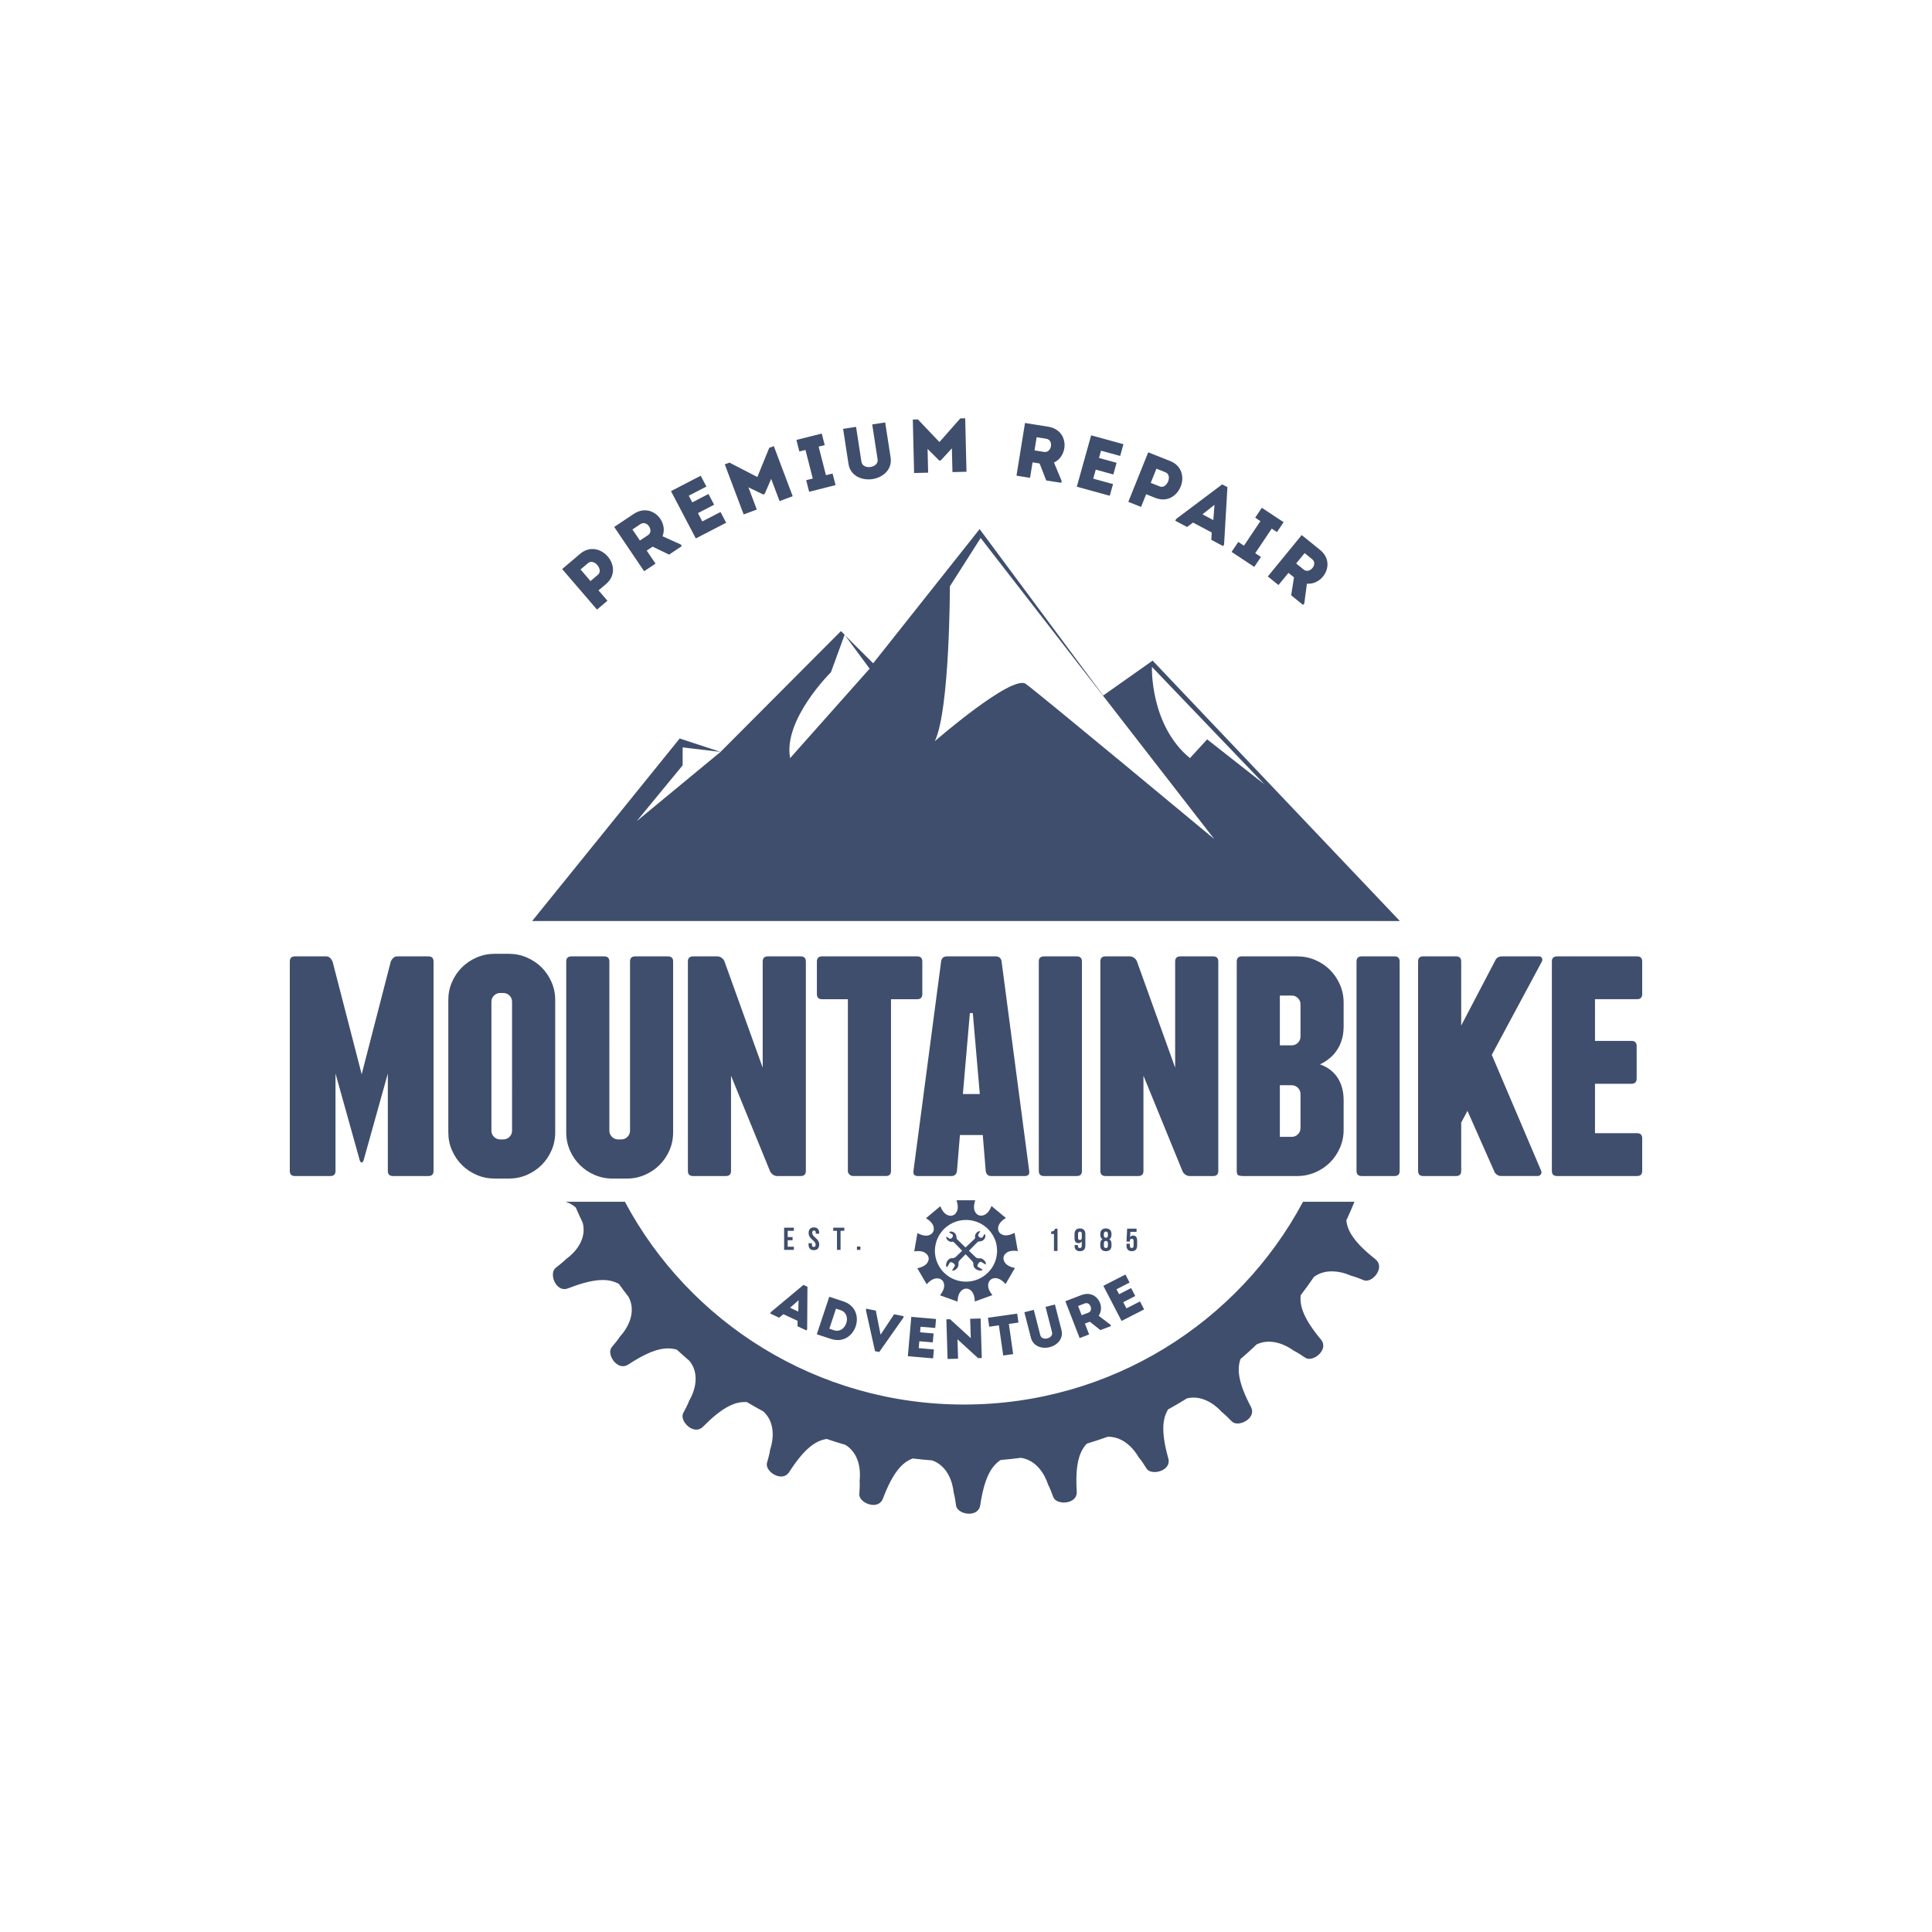 <?xml version="1.0" encoding="utf-8"?>
<!-- Generator: Adobe Illustrator 16.0.0, SVG Export Plug-In . SVG Version: 6.00 Build 0)  -->
<!DOCTYPE svg PUBLIC "-//W3C//DTD SVG 1.1//EN" "http://www.w3.org/Graphics/SVG/1.1/DTD/svg11.dtd">
<svg version="1.1" id="Capa_1" xmlns="http://www.w3.org/2000/svg" xmlns:xlink="http://www.w3.org/1999/xlink" x="0px" y="0px"
	 width="300px" height="300px" viewBox="0 0 300 300" enable-background="new 0 0 300 300" xml:space="preserve">
<g>
	<g>
		<g>
			<path fill="#3F4E6C" d="M153.51,199.182c0.045-0.135,0.107-0.252,0.189-0.356c0.028-0.026,0.063-0.055,0.095-0.081
				c0.063-0.048,0.122-0.103,0.181-0.147c0.411-0.191,0.951-0.222,1.613,0.265c0.173,0.131,0.354,0.293,0.538,0.501l0.023,0.026
				l0.011-0.022l0.248-0.433l0.502-0.861l0.5-0.865h0.004l0.181-0.314c-1.221-0.25-1.649-0.794-1.757-1.313
				c-0.014-0.063-0.024-0.124-0.028-0.191c0.021-0.115,0.047-0.229,0.059-0.347c0.051-0.116,0.118-0.223,0.213-0.322
				c0.183-0.207,0.449-0.381,0.852-0.458c0.296-0.057,0.662-0.066,1.112,0l-0.129-0.721l-0.067-0.377l-0.041-0.232l-0.213-1.198
				l-0.053-0.311c-0.158,0.085-0.307,0.158-0.447,0.207c-0.956,0.381-1.533,0.145-1.888-0.215c-0.023-0.032-0.041-0.073-0.064-0.105
				c-0.036-0.071-0.077-0.139-0.117-0.208c-0.141-0.54-0.008-1.265,1.16-1.981l-2.225-1.851c-0.514,1.293-1.221,1.542-1.803,1.484
				c-0.107-0.041-0.212-0.077-0.329-0.118c-0.466-0.325-0.829-0.964-0.396-2.262h-2.906c0.444,1.315,0.063,1.956-0.403,2.28
				c-0.121,0.041-0.236,0.082-0.353,0.126c-0.569,0.041-1.261-0.218-1.763-1.482l-2.222,1.86c1.193,0.723,1.315,1.456,1.163,2.007
				c-0.025,0.041-0.047,0.081-0.068,0.121c-0.041,0.063-0.075,0.129-0.116,0.195c-0.361,0.355-0.969,0.59-1.974,0.152
				c-0.107-0.045-0.217-0.104-0.333-0.167l-0.043,0.236l-0.211,1.202l-0.045,0.266l-0.059,0.34l-0.14,0.798
				c0.353-0.047,0.647-0.056,0.899-0.028c0.497,0.047,0.817,0.229,1.031,0.446c0.115,0.118,0.197,0.249,0.26,0.381
				c0.015,0.119,0.039,0.245,0.066,0.359c-0.004,0.036-0.011,0.077-0.02,0.117c-0.095,0.528-0.508,1.091-1.755,1.35l0.163,0.277
				l0.491,0.843l0.507,0.867l0.252,0.431l0.041,0.073c0.024-0.03,0.049-0.059,0.071-0.082c0.197-0.211,0.384-0.377,0.564-0.499
				c0.636-0.438,1.158-0.392,1.559-0.207c0.038,0.035,0.072,0.063,0.115,0.101c0.055,0.044,0.111,0.092,0.171,0.129
				c0.063,0.094,0.113,0.193,0.157,0.303c0.167,0.459,0.114,1.105-0.572,1.964l2.729,0.979c0.035-1.398,0.62-1.863,1.179-2.012
				c0.117,0.011,0.233,0.009,0.354,0c0.55,0.152,1.112,0.632,1.148,1.996l2.729-0.99C153.417,200.264,153.353,199.64,153.51,199.182
				z M153.411,197.609c-0.057,0.056-0.112,0.111-0.175,0.163c-0.004,0.007-0.011,0.016-0.019,0.02
				c-0.051,0.043-0.104,0.088-0.154,0.127c-0.053,0.05-0.12,0.095-0.171,0.14c-2.128,1.583-5.16,1.159-6.757-0.959
				c-0.065-0.087-0.128-0.177-0.187-0.271c-0.156-0.239-0.293-0.491-0.402-0.75c-0.028-0.059-0.047-0.117-0.068-0.181
				c-0.027-0.059-0.048-0.118-0.063-0.181c-0.021-0.056-0.04-0.107-0.056-0.166c-0.007-0.03-0.015-0.06-0.026-0.09
				c-0.002-0.018-0.007-0.032-0.015-0.047c-0.013-0.057-0.024-0.11-0.034-0.17c-0.009-0.037-0.017-0.071-0.024-0.107
				c-0.027-0.118-0.043-0.236-0.058-0.355c-0.004-0.065-0.012-0.132-0.016-0.195c-0.017-0.196-0.019-0.388-0.008-0.588
				c0.004-0.074,0.012-0.151,0.02-0.232c0.004-0.096,0.019-0.189,0.033-0.28c0.014-0.063,0.024-0.122,0.04-0.183
				c0.021-0.118,0.047-0.226,0.077-0.335c0.019-0.056,0.036-0.118,0.051-0.179c0.026-0.097,0.062-0.188,0.1-0.284
				c0.026-0.065,0.057-0.133,0.086-0.2c0.08-0.194,0.181-0.383,0.296-0.568c0.036-0.063,0.077-0.126,0.12-0.185
				c0.038-0.063,0.085-0.122,0.128-0.189c0.063-0.085,0.125-0.162,0.196-0.243c0.043-0.053,0.09-0.104,0.141-0.156
				c0.038-0.041,0.078-0.082,0.12-0.122c0.03-0.033,0.061-0.062,0.093-0.092c0.137-0.129,0.279-0.251,0.436-0.361
				c2.137-1.59,5.15-1.157,6.747,0.961c0.065,0.087,0.132,0.181,0.188,0.272c0.052,0.075,0.101,0.148,0.144,0.226
				c0.037,0.066,0.07,0.134,0.11,0.2c0.031,0.06,0.056,0.122,0.09,0.185c0.037,0.088,0.082,0.182,0.114,0.277
				c0.041,0.095,0.075,0.188,0.104,0.277c0.015,0.059,0.033,0.123,0.053,0.182c0.014,0.054,0.028,0.117,0.04,0.172
				c0.025,0.112,0.044,0.22,0.063,0.333c0.002,0.009,0.002,0.019,0.002,0.026c0.022,0.118,0.035,0.233,0.04,0.348
				c0.017,0.194,0.021,0.388,0.009,0.583c0,0.041,0,0.082-0.009,0.123c0.004,0.011,0,0.02,0,0.028
				c-0.018,0.297-0.069,0.588-0.146,0.876c-0.017,0.06-0.035,0.12-0.057,0.179c-0.024,0.101-0.055,0.191-0.1,0.288
				c-0.004,0.025-0.011,0.043-0.023,0.063c-0.036,0.096-0.076,0.188-0.121,0.28c-0.045,0.104-0.104,0.207-0.158,0.303
				c-0.041,0.085-0.094,0.162-0.145,0.239c-0.004,0.005-0.008,0.009-0.008,0.017h-0.003c-0.04,0.073-0.097,0.145-0.147,0.214
				c-0.053,0.075-0.111,0.148-0.179,0.219c-0.047,0.069-0.11,0.136-0.173,0.199c-0.009,0.007-0.014,0.015-0.03,0.028
				c-0.028,0.034-0.065,0.075-0.1,0.111C153.417,197.603,153.417,197.606,153.411,197.609z M152.645,195.552
				c-0.192-0.144-0.392-0.188-0.584-0.163c-0.214,0-0.354,0.02-0.569-0.181c0,0-0.473-0.45-1.034-0.99
				c0.641-0.65,1.265-1.29,1.354-1.372c0.095-0.093,0.351-0.059,0.561-0.125c0.293-0.06,0.495-0.288,0.595-0.551
				c0.081-0.207,0.022-0.426-0.003-0.469c-0.078-0.12-0.101-0.058-0.101-0.058l-0.306,0.496c-0.106,0.117-0.37,0.059-0.503-0.041
				c-0.177-0.131-0.175-0.38-0.175-0.38l0.323-0.491c0.006-0.045-0.053-0.075-0.252-0.019c-0.111,0.029-0.273,0.154-0.418,0.344
				c-0.136,0.191-0.167,0.474-0.106,0.658c0,0.004-0.037,0.1-0.119,0.185l-1.379,1.315c-0.635-0.611-1.245-1.198-1.324-1.287
				c-0.089-0.095-0.06-0.351-0.124-0.558c-0.059-0.287-0.288-0.492-0.555-0.592c-0.211-0.081-0.431-0.019-0.469,0.008
				c-0.122,0.073-0.059,0.096-0.059,0.096l0.501,0.307c0.12,0.104,0.061,0.363-0.043,0.496c-0.136,0.178-0.381,0.178-0.381,0.178
				l-0.496-0.322c-0.045-0.01-0.073,0.053-0.018,0.252c0.03,0.107,0.155,0.266,0.343,0.41c0.195,0.14,0.477,0.167,0.66,0.107
				c0.008,0,0.104,0.04,0.19,0.122l1.251,1.29l-0.81,0.775c0,0-0.376,0.443-0.744,0.378c-0.188-0.041-0.495,0.117-0.609,0.262
				c-0.144,0.145-0.247,0.339-0.298,0.543c-0.071,0.3-0.035,0.429,0,0.48c0.085,0.137,0.12,0.111,0.12,0.111l0.45-0.747
				c0.104-0.085,0.378,0.019,0.548,0.145c0.229,0.173,0.225,0.361,0.225,0.361l-0.439,0.733c-0.012,0.055,0.06,0.073,0.312,0.003
				c0.14-0.037,0.324-0.159,0.501-0.398c0.145-0.197,0.195-0.393,0.164-0.585c0-0.21-0.02-0.354,0.182-0.562
				c0,0,0.42-0.433,0.93-0.958l0.833,0.859c0,0,0.447,0.379,0.375,0.735c-0.036,0.19,0.122,0.495,0.271,0.609
				c0.141,0.144,0.34,0.247,0.547,0.296c0.297,0.073,0.428,0.037,0.485,0c0.132-0.081,0.106-0.12,0.106-0.12l-0.751-0.447
				c-0.085-0.107,0.019-0.375,0.148-0.542c0.171-0.232,0.357-0.229,0.357-0.229l0.737,0.433c0.059,0.01,0.077-0.058,0.007-0.308
				C153.015,195.913,152.889,195.725,152.645,195.552z M123.27,191.124v-0.492h-1.512v3.451h1.512v-0.494h-0.957v-1.008h0.76v-0.496
				h-0.76v-0.961H123.27L123.27,191.124z M125.55,193.042v0.211c0,0.555,0.282,0.871,0.828,0.871c0.547,0,0.827-0.316,0.827-0.871
				c0-0.987-1.08-1.119-1.08-1.83c0-0.248,0.099-0.344,0.275-0.344s0.276,0.096,0.276,0.344v0.145h0.526v-0.111
				c0-0.554-0.278-0.867-0.818-0.867c-0.542,0-0.821,0.313-0.821,0.867c0,0.986,1.085,1.12,1.085,1.829
				c0,0.247-0.111,0.341-0.287,0.341s-0.288-0.089-0.288-0.341v-0.243H125.55L125.55,193.042z M130.521,194.083v-2.959h0.58v-0.492
				h-1.715v0.492h0.58v2.959H130.521z M133.601,194.083v-0.52h-0.536v0.52H133.601z M164.209,194.244v-3.453h-0.373
				c-0.086,0.233-0.181,0.433-0.613,0.433v0.384h0.433v2.637H164.209z M166.855,193.325v0.09c0,0.555,0.285,0.869,0.829,0.869
				c0.579,0,0.849-0.314,0.849-0.9v-1.765c0-0.555-0.298-0.869-0.843-0.869c-0.546,0-0.838,0.314-0.838,0.869v0.628
				c0,0.515,0.202,0.79,0.61,0.79c0.25,0,0.425-0.105,0.517-0.307v0.634c0,0.331-0.109,0.429-0.312,0.429
				c-0.177,0-0.287-0.098-0.287-0.345v-0.123H166.855z M167.69,192.546c-0.177,0-0.289-0.092-0.289-0.339v-0.622
				c0-0.247,0.112-0.339,0.289-0.339c0.18,0,0.289,0.092,0.289,0.339v0.622C167.979,192.454,167.87,192.546,167.69,192.546z
				 M170.854,193.415c0,0.555,0.308,0.869,0.865,0.869c0.562,0,0.87-0.314,0.87-0.869v-0.271c0-0.333-0.103-0.591-0.342-0.724
				c0.226-0.123,0.342-0.354,0.342-0.695v-0.106c0-0.555-0.309-0.869-0.87-0.869c-0.558,0-0.865,0.314-0.865,0.869v0.106
				c0,0.346,0.112,0.572,0.341,0.695c-0.24,0.133-0.341,0.391-0.341,0.724V193.415z M171.409,191.639
				c0-0.312,0.136-0.397,0.311-0.397c0.178,0,0.315,0.086,0.315,0.397v0.194c0,0.274-0.138,0.361-0.315,0.361
				c-0.181,0-0.311-0.087-0.311-0.361V191.639z M171.409,193.078c0-0.272,0.114-0.388,0.311-0.388c0.199,0,0.315,0.119,0.315,0.388
				v0.322c-0.004,0.308-0.138,0.393-0.315,0.393c-0.175,0-0.311-0.085-0.311-0.393V193.078z M174.921,193.127v0.288
				c0,0.55,0.28,0.869,0.827,0.869c0.543,0,0.828-0.319,0.828-0.869v-0.771c0-0.508-0.208-0.788-0.617-0.788
				c-0.222,0-0.385,0.089-0.483,0.252l0.045-0.825h0.964v-0.495h-1.464l-0.1,2.003h0.524v-0.104c0-0.244,0.111-0.34,0.288-0.34
				c0.179,0,0.288,0.096,0.288,0.34v0.762c0,0.247-0.109,0.336-0.288,0.336c-0.177,0-0.288-0.089-0.288-0.336v-0.321H174.921
				L174.921,193.127z M125.238,206.594l0.099-0.203l0.044-6.588l-0.615-0.288l-5.08,4.238l-0.095,0.203l1.392,0.653l0.659-0.542
				l2.202,1.027l-0.002,0.85L125.238,206.594z M122.683,203.064l1.319-1.159l-0.044,1.758L122.683,203.064z M130.979,202.086
				l-2.21-0.728l-1.938,5.828l2.21,0.724C132.867,209.153,134.797,203.361,130.979,202.086z M129.814,203.209l0.714,0.232
				c1.87,0.613,0.832,3.729-1.039,3.116l-0.708-0.235L129.814,203.209z M136.723,207.193l-0.728-3.685l-1.489-0.296l-0.045,0.233
				l1.412,6.365l0.656,0.127l3.749-5.333l0.045-0.23l-1.486-0.297l-2.069,3.124L136.723,207.193z M145.225,206.206
				c0.04-0.473,0.08-0.942,0.121-1.396c-1.442-0.122-2.417-0.207-3.841-0.331c-0.177,2.024-0.357,4.067-0.536,6.112
				c1.424,0.118,2.48,0.209,3.922,0.335c0.041-0.46,0.082-0.931,0.122-1.385c-0.924-0.082-1.454-0.126-2.358-0.203
				c0.035-0.367,0.063-0.717,0.096-1.072l2.092,0.181c0.041-0.461,0.082-0.924,0.122-1.389l-2.096-0.181l0.076-0.862
				C143.853,206.088,144.311,206.125,145.225,206.206z M152.45,210.875l-0.185-6.139c-0.541,0.014-1.077,0.03-1.619,0.044
				l0.094,3.004l-3.214-2.937l-0.574,0.018l0.187,6.156c0.536-0.014,1.085-0.032,1.631-0.046l-0.092-3.013l3.201,2.931
				L152.45,210.875z M157.948,203.979l-4.542,0.644c0.067,0.457,0.132,0.92,0.2,1.386l1.5-0.212l0.673,4.684
				c0.514-0.074,1.031-0.145,1.545-0.218l-0.672-4.684l1.493-0.211C158.077,204.898,158.011,204.438,157.948,203.979z
				 M162.64,207.825c-0.448,0.111-0.977-0.006-1.103-0.492l-1.008-3.939c-0.481,0.121-0.983,0.252-1.465,0.369l1.016,3.967
				c0.338,1.304,1.687,1.771,2.906,1.46c1.231-0.311,2.174-1.353,1.84-2.66l-1.016-3.966c-0.48,0.121-0.977,0.247-1.459,0.368
				l1.009,3.941C163.482,207.355,163.082,207.712,162.64,207.825z M170.869,206.539l1.648-0.628l-0.084-0.211l-1.831-1.385
				c1.077-1.539-0.379-4.084-2.648-3.231c-0.841,0.32-1.697,0.649-2.528,0.97c0.743,1.912,1.479,3.817,2.219,5.721
				c0.475-0.181,0.979-0.374,1.474-0.563l-0.654-1.685l0.764-0.291L170.869,206.539z M167.961,204.227
				c-0.177-0.46-0.374-0.966-0.555-1.431c0.348-0.134,0.707-0.277,1.054-0.404c0.843-0.31,1.353,1.128,0.555,1.432L167.961,204.227z
				 M177.659,203.324c-0.214-0.414-0.433-0.835-0.642-1.238c-0.821,0.422-1.295,0.661-2.102,1.076
				c-0.17-0.329-0.332-0.636-0.499-0.959l1.867-0.956c-0.214-0.415-0.429-0.828-0.643-1.238l-1.866,0.958l-0.404-0.77
				c0.811-0.415,1.217-0.624,2.033-1.043c-0.217-0.42-0.436-0.842-0.646-1.244c-1.288,0.658-2.159,1.104-3.431,1.754
				c0.938,1.809,1.885,3.629,2.831,5.451C175.435,204.466,176.377,203.981,177.659,203.324z M178.979,102.582L171.302,108
				l-19.185-25.844l-16.532,20.841l-4.377-4.35l3.828,5.183l-12.346,13.891c-1.125-5.972,6.339-13.34,6.339-13.34l2.124-5.819
				l-0.573-0.564l-18.693,18.756l-13.021,10.753l7.134-8.667v-2.786l5.887,0.7l-6.345-2.083l-22.909,28.345h134.736L178.979,102.582
				z M178.871,103.552l17.467,18.24l-8.892-6.986l-2.673,2.916C178.538,112.586,178.871,103.552,178.871,103.552z M159.286,106.2
				c-2.11-1.535-14.126,8.885-14.126,8.885c2.336-4.865,2.336-24.041,2.336-24.041l4.779-7.506l36.266,46.74
				C187.712,129.589,161.382,107.702,159.286,106.2z M209.06,189.501c0.446-0.96,0.865-1.925,1.262-2.89h-7.992
				c-9.986,18.729-29.821,31.485-52.647,31.485c-22.83,0-42.663-12.756-52.648-31.485h-9.171c0.606,0.217,1.114,0.514,1.538,0.88
				c0.347,0.798,0.707,1.596,1.082,2.384c0.873,3.352-2.549,5.6-2.549,5.6s-0.44,0.474-1.631,1.381
				c-1.02,0.775-0.198,3.313,1.343,3.313c0.176,0,0.376-0.041,0.573-0.119c2.322-0.905,4.041-1.291,5.37-1.291
				c1.022,0,1.816,0.226,2.512,0.607c0.485,0.68,0.991,1.352,1.509,2.021c1.629,3.138-1.29,6.085-1.29,6.085
				s-0.329,0.55-1.302,1.684c-0.794,0.906,0.338,2.988,1.717,2.988c0.268,0,0.544-0.082,0.826-0.261
				c2.758-1.821,4.653-2.508,6.173-2.508c0.495,0,0.954,0.077,1.383,0.213c0.642,0.595,1.295,1.177,1.951,1.738
				c2.165,2.711-0.038,6.138-0.038,6.138s-0.199,0.613-0.924,1.924c-0.535,0.979,0.755,2.605,2.015,2.605
				c0.367,0,0.735-0.138,1.041-0.451c2.851-2.893,4.776-3.837,6.495-3.837c0.105,0,0.218,0.011,0.317,0.011
				c0.843,0.504,1.686,0.975,2.539,1.438c2.474,2.229,1.084,5.888,1.084,5.888s-0.062,0.637-0.489,2.07
				c-0.295,0.975,1.013,2.159,2.186,2.159c0.478,0,0.934-0.201,1.253-0.692c2.31-3.595,4.059-4.879,5.825-5.137
				c0.941,0.328,1.895,0.623,2.859,0.897c2.839,1.678,2.25,5.511,2.25,5.511s0.069,0.644-0.046,2.13
				c-0.072,0.897,1.119,1.7,2.19,1.7c0.628,0,1.213-0.282,1.477-0.981c1.514-4.001,2.951-5.609,4.627-6.23
				c0.993,0.119,1.975,0.226,2.978,0.296c3.128,1.054,3.363,4.919,3.363,4.919s0.199,0.609,0.388,2.1
				c0.108,0.751,1.083,1.264,2.015,1.264c0.813,0,1.597-0.384,1.736-1.312c0.626-4.192,1.69-6.072,3.175-7.029
				c1.055-0.089,2.096-0.196,3.127-0.337c3.193,0.454,4.211,4.102,4.211,4.102s0.317,0.563,0.824,1.975
				c0.205,0.568,0.924,0.865,1.666,0.865c1.001,0,2.055-0.544,1.984-1.698c-0.254-4.146,0.369-6.196,1.572-7.449
				c1.078-0.323,2.15-0.681,3.205-1.055c0.05-0.009,0.099-0.009,0.145-0.009c3.033,0,4.677,3.161,4.677,3.161
				s0.44,0.474,1.225,1.749c0.234,0.392,0.735,0.569,1.267,0.569c1.143,0,2.502-0.799,2.124-2.129
				c-1.11-3.98-0.942-6.119-0.028-7.598c0.994-0.544,1.967-1.118,2.928-1.717c0.359-0.081,0.693-0.122,1.022-0.122
				c2.521,0,4.358,2.218,4.358,2.218s0.517,0.378,1.561,1.461c0.217,0.239,0.555,0.347,0.912,0.347c1.221,0,2.805-1.194,2.084-2.572
				c-1.936-3.677-2.214-5.804-1.619-7.444c0.736-0.631,1.45-1.271,2.155-1.931c0.107-0.108,0.219-0.216,0.325-0.323
				c0.647-0.317,1.306-0.435,1.919-0.435c2.077,0,3.802,1.362,3.802,1.362s0.589,0.267,1.83,1.112
				c0.189,0.131,0.396,0.189,0.631,0.189c1.267,0,2.934-1.667,1.83-2.987c-2.629-3.162-3.354-5.186-3.147-6.894
				c0.717-0.934,1.399-1.881,2.055-2.837c0.895-0.662,1.877-0.865,2.779-0.865c1.601,0,2.92,0.658,2.92,0.658
				s0.637,0.13,2.014,0.709c0.129,0.052,0.27,0.08,0.396,0.08c1.302,0,2.876-2.19,1.441-3.324
				C210.367,193.001,209.227,191.197,209.06,189.501z M94.323,93.283l-1.384-1.61l1.168-0.99c3.035-2.572-0.986-7.248-4.027-4.686
				c-0.936,0.789-1.878,1.59-2.79,2.366c1.812,2.102,3.609,4.199,5.412,6.293C93.236,94.206,93.778,93.744,94.323,93.283z
				 M90.147,88.425c0.372-0.314,0.771-0.67,1.159-0.984c0.951-0.788,2.434,1.047,1.549,1.801l-1.162,0.983
				C91.256,89.713,90.59,88.939,90.147,88.425z M101.79,87.521l-1.368-2.024l0.921-0.612l2.553,1.233l1.978-1.319l-0.174-0.255
				l-2.827-1.277c0.954-2.346-1.736-5.265-4.464-3.465c-1.007,0.673-2.037,1.361-3.035,2.023c1.553,2.298,3.098,4.587,4.645,6.874
				C100.592,88.318,101.194,87.916,101.79,87.521z M98.204,82.217c0.417-0.274,0.846-0.579,1.268-0.845
				c1.013-0.661,2.118,1.082,1.159,1.721l-1.267,0.842C98.995,83.385,98.585,82.776,98.204,82.217z M112.758,81.169
				c-0.292-0.555-0.587-1.119-0.875-1.665c-1.108,0.574-1.745,0.903-2.831,1.464c-0.233-0.441-0.45-0.861-0.674-1.292l2.511-1.302
				l-0.876-1.669l-2.515,1.304l-0.546-1.039c1.09-0.563,1.637-0.85,2.739-1.415c-0.3-0.568-0.595-1.136-0.886-1.681
				c-1.731,0.897-2.904,1.504-4.614,2.391c1.278,2.437,2.563,4.89,3.855,7.344C109.757,82.725,111.025,82.068,112.758,81.169z
				 M117.515,79.125l-1.302-3.456l2.3,1.115l0.224-0.084l1.009-2.345l1.304,3.454c0.681-0.252,1.36-0.506,2.04-0.758l-2.932-7.775
				l-0.713,0.265l-1.844,4.528l-4.324-2.234l-0.733,0.271l2.932,7.776C116.154,79.631,116.835,79.379,117.515,79.125z
				 M125.07,69.866l1.14,4.439l-1.027,0.261l0.462,1.799l4.099-1.035l-0.463-1.8l-1.027,0.26l-1.139-4.438l0.946-0.238l-0.46-1.79
				l-3.936,0.991l0.459,1.79L125.07,69.866z M135.471,74.392c1.696-0.256,3.1-1.535,2.824-3.337l-0.844-5.458
				c-0.66,0.103-1.342,0.205-2.015,0.307l0.839,5.423c0.099,0.669-0.483,1.091-1.093,1.185c-0.614,0.094-1.312-0.137-1.416-0.803
				l-0.837-5.425c-0.659,0.103-1.352,0.205-2.012,0.308l0.841,5.459C132.036,73.851,133.789,74.648,135.471,74.392z M144.123,73.396
				l-0.09-3.69l1.809,1.804l0.235-0.005l1.729-1.889l0.09,3.69c0.728-0.017,1.456-0.036,2.18-0.053l-0.2-8.3l-0.761,0.016
				l-3.237,3.674l-3.349-3.516l-0.786,0.02l0.198,8.302C142.669,73.431,143.394,73.413,144.123,73.396z M160.336,71.794l1.095,0.174
				l1.024,2.635l2.35,0.371l0.045-0.302l-1.19-2.853c2.313-1.065,2.347-5.029-0.888-5.56c-1.196-0.189-2.421-0.385-3.61-0.577
				c-0.435,2.735-0.884,5.455-1.323,8.179c0.684,0.107,1.4,0.224,2.106,0.335L160.336,71.794z M160.969,67.893
				c0.495,0.077,1.013,0.148,1.508,0.239c1.196,0.203,0.809,2.227-0.333,2.044l-1.504-0.241
				C160.742,69.281,160.86,68.554,160.969,67.893z M172.833,75.171c-1.206-0.333-1.896-0.522-3.074-0.847
				c0.132-0.479,0.257-0.935,0.388-1.401l2.73,0.751c0.169-0.604,0.336-1.21,0.507-1.815l-2.732-0.747l0.315-1.129
				c1.182,0.324,1.772,0.489,2.971,0.816c0.174-0.614,0.344-1.231,0.51-1.824c-1.885-0.516-3.156-0.867-5.016-1.381
				c-0.738,2.645-1.481,5.314-2.225,7.979c1.859,0.515,3.238,0.894,5.118,1.408C172.496,76.378,172.666,75.763,172.833,75.171z
				 M177.974,76.745l1.426,0.569c3.711,1.472,6.007-4.245,2.307-5.726c-1.141-0.451-2.291-0.908-3.412-1.353
				c-1.029,2.568-2.062,5.133-3.093,7.69c0.654,0.263,1.32,0.522,1.982,0.788L177.974,76.745z M179.569,72.781
				c0.456,0.181,0.957,0.366,1.416,0.563c1.142,0.466,0.196,2.629-0.884,2.196l-1.416-0.563
				C178.938,74.354,179.318,73.408,179.569,72.781z M182.49,80.853l1.836,0.977l0.928-0.688l2.899,1.539l-0.063,1.144l1.84,0.976
				l0.145-0.271l0.518-8.888l-0.81-0.429l-7.147,5.37L182.49,80.853z M188.586,78.386l-0.184,2.373l-1.682-0.892L188.586,78.386z
				 M195.8,86.481l-0.884-0.584l2.557-3.813l0.813,0.537l1.032-1.539l-3.382-2.235l-1.031,1.534l0.813,0.539l-2.559,3.813
				l-0.879-0.581l-1.038,1.546l3.521,2.331L195.8,86.481z M198.519,90.845l1.55-1.888l0.861,0.693l-0.44,2.788l1.848,1.493
				l0.195-0.239l0.403-3.062c2.543,0.222,4.563-3.192,2.029-5.254c-0.942-0.76-1.902-1.54-2.839-2.291
				c-1.759,2.147-3.508,4.29-5.259,6.426C197.404,89.942,197.964,90.397,198.519,90.845z M202.581,85.889
				c0.388,0.314,0.802,0.632,1.182,0.958c0.937,0.769-0.425,2.328-1.313,1.605l-1.185-0.955
				C201.688,86.983,202.152,86.412,202.581,85.889z"/>
		</g>
	</g>
	<g>
		<g>
			<path fill="#3F4E6C" d="M66.522,148.506h-4.867c-0.226,0-0.429,0.086-0.6,0.254c-0.173,0.17-0.295,0.351-0.372,0.54
				l-4.521,17.508L51.639,149.3c-0.077-0.189-0.199-0.37-0.37-0.54c-0.172-0.168-0.372-0.254-0.6-0.254h-4.868
				c-0.534,0-0.801,0.265-0.801,0.794v32.518c0,0.533,0.267,0.795,0.801,0.795h5.494c0.536,0,0.803-0.262,0.803-0.795v-15.12
				l3.777,13.526c0.077,0.193,0.173,0.284,0.284,0.284c0.116,0,0.209-0.095,0.286-0.284l3.777-13.526v15.12
				c0,0.533,0.269,0.795,0.803,0.795h5.495c0.531,0,0.801-0.262,0.801-0.795V149.3C67.322,148.771,67.056,148.506,66.522,148.506z
				 M84.095,150.21c-0.653-0.644-1.411-1.153-2.294-1.533c-0.876-0.38-1.809-0.571-2.799-0.571h-2.179
				c-0.989,0-1.926,0.191-2.802,0.571c-0.875,0.375-1.641,0.89-2.289,1.533c-0.651,0.646-1.163,1.404-1.544,2.276
				c-0.384,0.871-0.574,1.8-0.574,2.783v20.58c0,0.985,0.19,1.913,0.574,2.786c0.381,0.871,0.895,1.629,1.544,2.272
				c0.648,0.646,1.412,1.155,2.289,1.538c0.878,0.377,1.813,0.563,2.802,0.563h2.179c0.99,0,1.927-0.187,2.799-0.563
				c0.883-0.383,1.641-0.893,2.294-1.538c0.646-0.644,1.162-1.401,1.542-2.272c0.382-0.873,0.574-1.801,0.574-2.786v-20.58
				c0-0.983-0.192-1.912-0.574-2.783C85.257,151.614,84.738,150.855,84.095,150.21z M79.513,175.563
				c0,0.377-0.131,0.697-0.397,0.968c-0.27,0.263-0.595,0.396-0.977,0.396H77.68c-0.381,0-0.705-0.134-0.973-0.396
				c-0.269-0.271-0.4-0.591-0.4-0.968v-20.01c0-0.376,0.132-0.699,0.4-0.965c0.268-0.266,0.592-0.397,0.973-0.397h0.459
				c0.381,0,0.707,0.132,0.977,0.397c0.267,0.266,0.397,0.589,0.397,0.965V175.563z M103.727,148.506h-5.098
				c-0.532,0-0.798,0.265-0.798,0.794v26.264c0,0.377-0.137,0.697-0.403,0.968c-0.266,0.263-0.592,0.396-0.972,0.396h-0.457
				c-0.38,0-0.704-0.134-0.973-0.396c-0.271-0.271-0.404-0.591-0.404-0.968V149.3c0-0.529-0.267-0.794-0.803-0.794h-5.091
				c-0.535,0-0.803,0.265-0.803,0.794v26.545c0,0.987,0.192,1.913,0.573,2.791c0.379,0.871,0.899,1.625,1.545,2.269
				c0.649,0.647,1.411,1.157,2.291,1.537c0.875,0.378,1.812,0.568,2.805,0.568h2.174c0.989,0,1.925-0.19,2.803-0.568
				c0.877-0.378,1.641-0.89,2.289-1.537c0.651-0.644,1.163-1.397,1.545-2.269c0.382-0.878,0.572-1.801,0.572-2.791V149.3
				C104.524,148.771,104.258,148.506,103.727,148.506z M124.331,148.506h-5.098c-0.532,0-0.802,0.265-0.802,0.794v16.488
				l-5.951-16.545c-0.077-0.191-0.222-0.357-0.429-0.512c-0.209-0.152-0.43-0.226-0.658-0.226h-3.775
				c-0.536,0-0.803,0.265-0.803,0.794v32.518c0,0.533,0.267,0.795,0.803,0.795h5.092c0.532,0,0.802-0.262,0.802-0.795v-14.781
				l6.064,14.837c0.079,0.19,0.224,0.357,0.432,0.515c0.209,0.149,0.433,0.225,0.656,0.225h3.669c0.532,0,0.8-0.262,0.8-0.795V149.3
				C125.129,148.771,124.865,148.506,124.331,148.506z M143.218,154.359v-5.06c0-0.529-0.267-0.794-0.803-0.794h-14.766
				c-0.535,0-0.802,0.265-0.802,0.794v5.06c0,0.529,0.267,0.798,0.802,0.798h4.007v26.66c0,0.227,0.084,0.417,0.254,0.57
				c0.176,0.149,0.358,0.225,0.547,0.225h5.094c0.531,0,0.803-0.262,0.803-0.795v-26.66h4.062
				C142.951,155.157,143.218,154.889,143.218,154.359z M155.525,149.3c-0.079-0.529-0.387-0.794-0.918-0.794h-7.554
				c-0.536,0-0.843,0.265-0.918,0.794l-4.293,32.518c-0.075,0.533,0.154,0.795,0.687,0.795h5.211c0.496,0,0.78-0.262,0.857-0.795
				l0.459-5.57h3.548l0.459,5.57c0.073,0.533,0.357,0.795,0.857,0.795h5.207c0.532,0,0.761-0.262,0.685-0.795L155.525,149.3z
				 M149.515,169.88l1.087-12.568h0.455l1.086,12.568H149.515z M167.199,148.506h-5.097c-0.531,0-0.798,0.265-0.798,0.794v32.518
				c0,0.533,0.267,0.795,0.798,0.795h5.097c0.531,0,0.802-0.262,0.802-0.795V149.3C168.001,148.771,167.73,148.506,167.199,148.506z
				 M188.378,148.506h-5.098c-0.531,0-0.802,0.265-0.802,0.794v16.488l-5.951-16.545c-0.077-0.191-0.222-0.357-0.429-0.512
				c-0.209-0.152-0.428-0.226-0.658-0.226h-3.775c-0.536,0-0.802,0.265-0.802,0.794v32.518c0,0.533,0.266,0.795,0.802,0.795h5.088
				c0.532,0,0.803-0.262,0.803-0.795v-14.781l6.066,14.837c0.076,0.19,0.221,0.357,0.431,0.515c0.207,0.149,0.433,0.225,0.657,0.225
				h3.668c0.532,0,0.798-0.262,0.798-0.795V149.3C189.176,148.771,188.91,148.506,188.378,148.506z M206.521,150.607
				c-0.649-0.644-1.411-1.155-2.29-1.534c-0.878-0.379-1.813-0.567-2.807-0.567h-8.586c-0.532,0-0.798,0.265-0.798,0.794v32.518
				c0,0.417,0.104,0.654,0.314,0.71c0.207,0.055,0.429,0.085,0.658,0.085h8.411c0.994,0,1.929-0.189,2.807-0.568
				c0.879-0.379,1.641-0.892,2.29-1.536c0.646-0.646,1.164-1.403,1.542-2.276c0.379-0.867,0.576-1.795,0.576-2.782v-4.661
				c0-0.872-0.138-1.666-0.403-2.387c-0.27-0.721-0.668-1.347-1.205-1.878c-0.536-0.529-1.218-0.947-2.059-1.25
				c0.8-0.379,1.486-0.871,2.059-1.478c1.068-1.175,1.608-2.636,1.608-4.376v-3.755c0-0.982-0.197-1.91-0.576-2.783
				C207.685,152.014,207.167,151.256,206.521,150.607z M201.941,175.165c0,0.379-0.137,0.702-0.402,0.969
				c-0.267,0.266-0.591,0.397-0.973,0.397h-1.83v-8.016h1.83c0.382,0,0.706,0.134,0.973,0.4c0.266,0.265,0.402,0.587,0.402,0.966
				V175.165z M201.941,160.954c0,0.377-0.137,0.702-0.402,0.968c-0.267,0.267-0.591,0.396-0.973,0.396h-1.83v-7.729h1.83
				c0.382,0,0.706,0.13,0.973,0.396c0.266,0.266,0.402,0.586,0.402,0.969V160.954z M216.537,148.506h-5.097
				c-0.532,0-0.799,0.265-0.799,0.794v32.518c0,0.533,0.267,0.795,0.799,0.795h5.097c0.533,0,0.801-0.262,0.801-0.795V149.3
				C217.338,148.771,217.07,148.506,216.537,148.506z M238.972,148.506h-5.721c-0.536,0-0.901,0.226-1.091,0.68l-5.265,10.061v-9.95
				c0-0.527-0.269-0.794-0.802-0.794h-5.096c-0.532,0-0.798,0.267-0.798,0.794v32.518c0,0.533,0.266,0.799,0.798,0.799h5.096
				c0.533,0,0.802-0.266,0.802-0.799v-7.502l0.973-1.819l4.176,9.436c0.079,0.193,0.211,0.351,0.404,0.481
				c0.188,0.132,0.398,0.198,0.628,0.198h5.667c0.229,0,0.401-0.084,0.517-0.256c0.114-0.168,0.133-0.349,0.056-0.538l-7.674-18.021
				l7.783-14.496c0.08-0.188,0.08-0.367,0-0.537C239.348,148.587,239.199,148.506,238.972,148.506z M254.198,155.157
				c0.532,0,0.802-0.269,0.802-0.798v-5.06c0-0.529-0.27-0.794-0.802-0.794h-12.422c-0.535,0-0.802,0.265-0.802,0.794v32.518
				c0,0.533,0.267,0.795,0.802,0.795h12.422c0.532,0,0.802-0.262,0.802-0.795v-5.06c0-0.529-0.27-0.795-0.802-0.795h-6.528v-7.677
				h5.667c0.537,0,0.802-0.267,0.802-0.795v-5.06c0-0.531-0.265-0.798-0.802-0.798h-5.667v-6.479h6.528V155.157z"/>
		</g>
	</g>
</g>
</svg>
